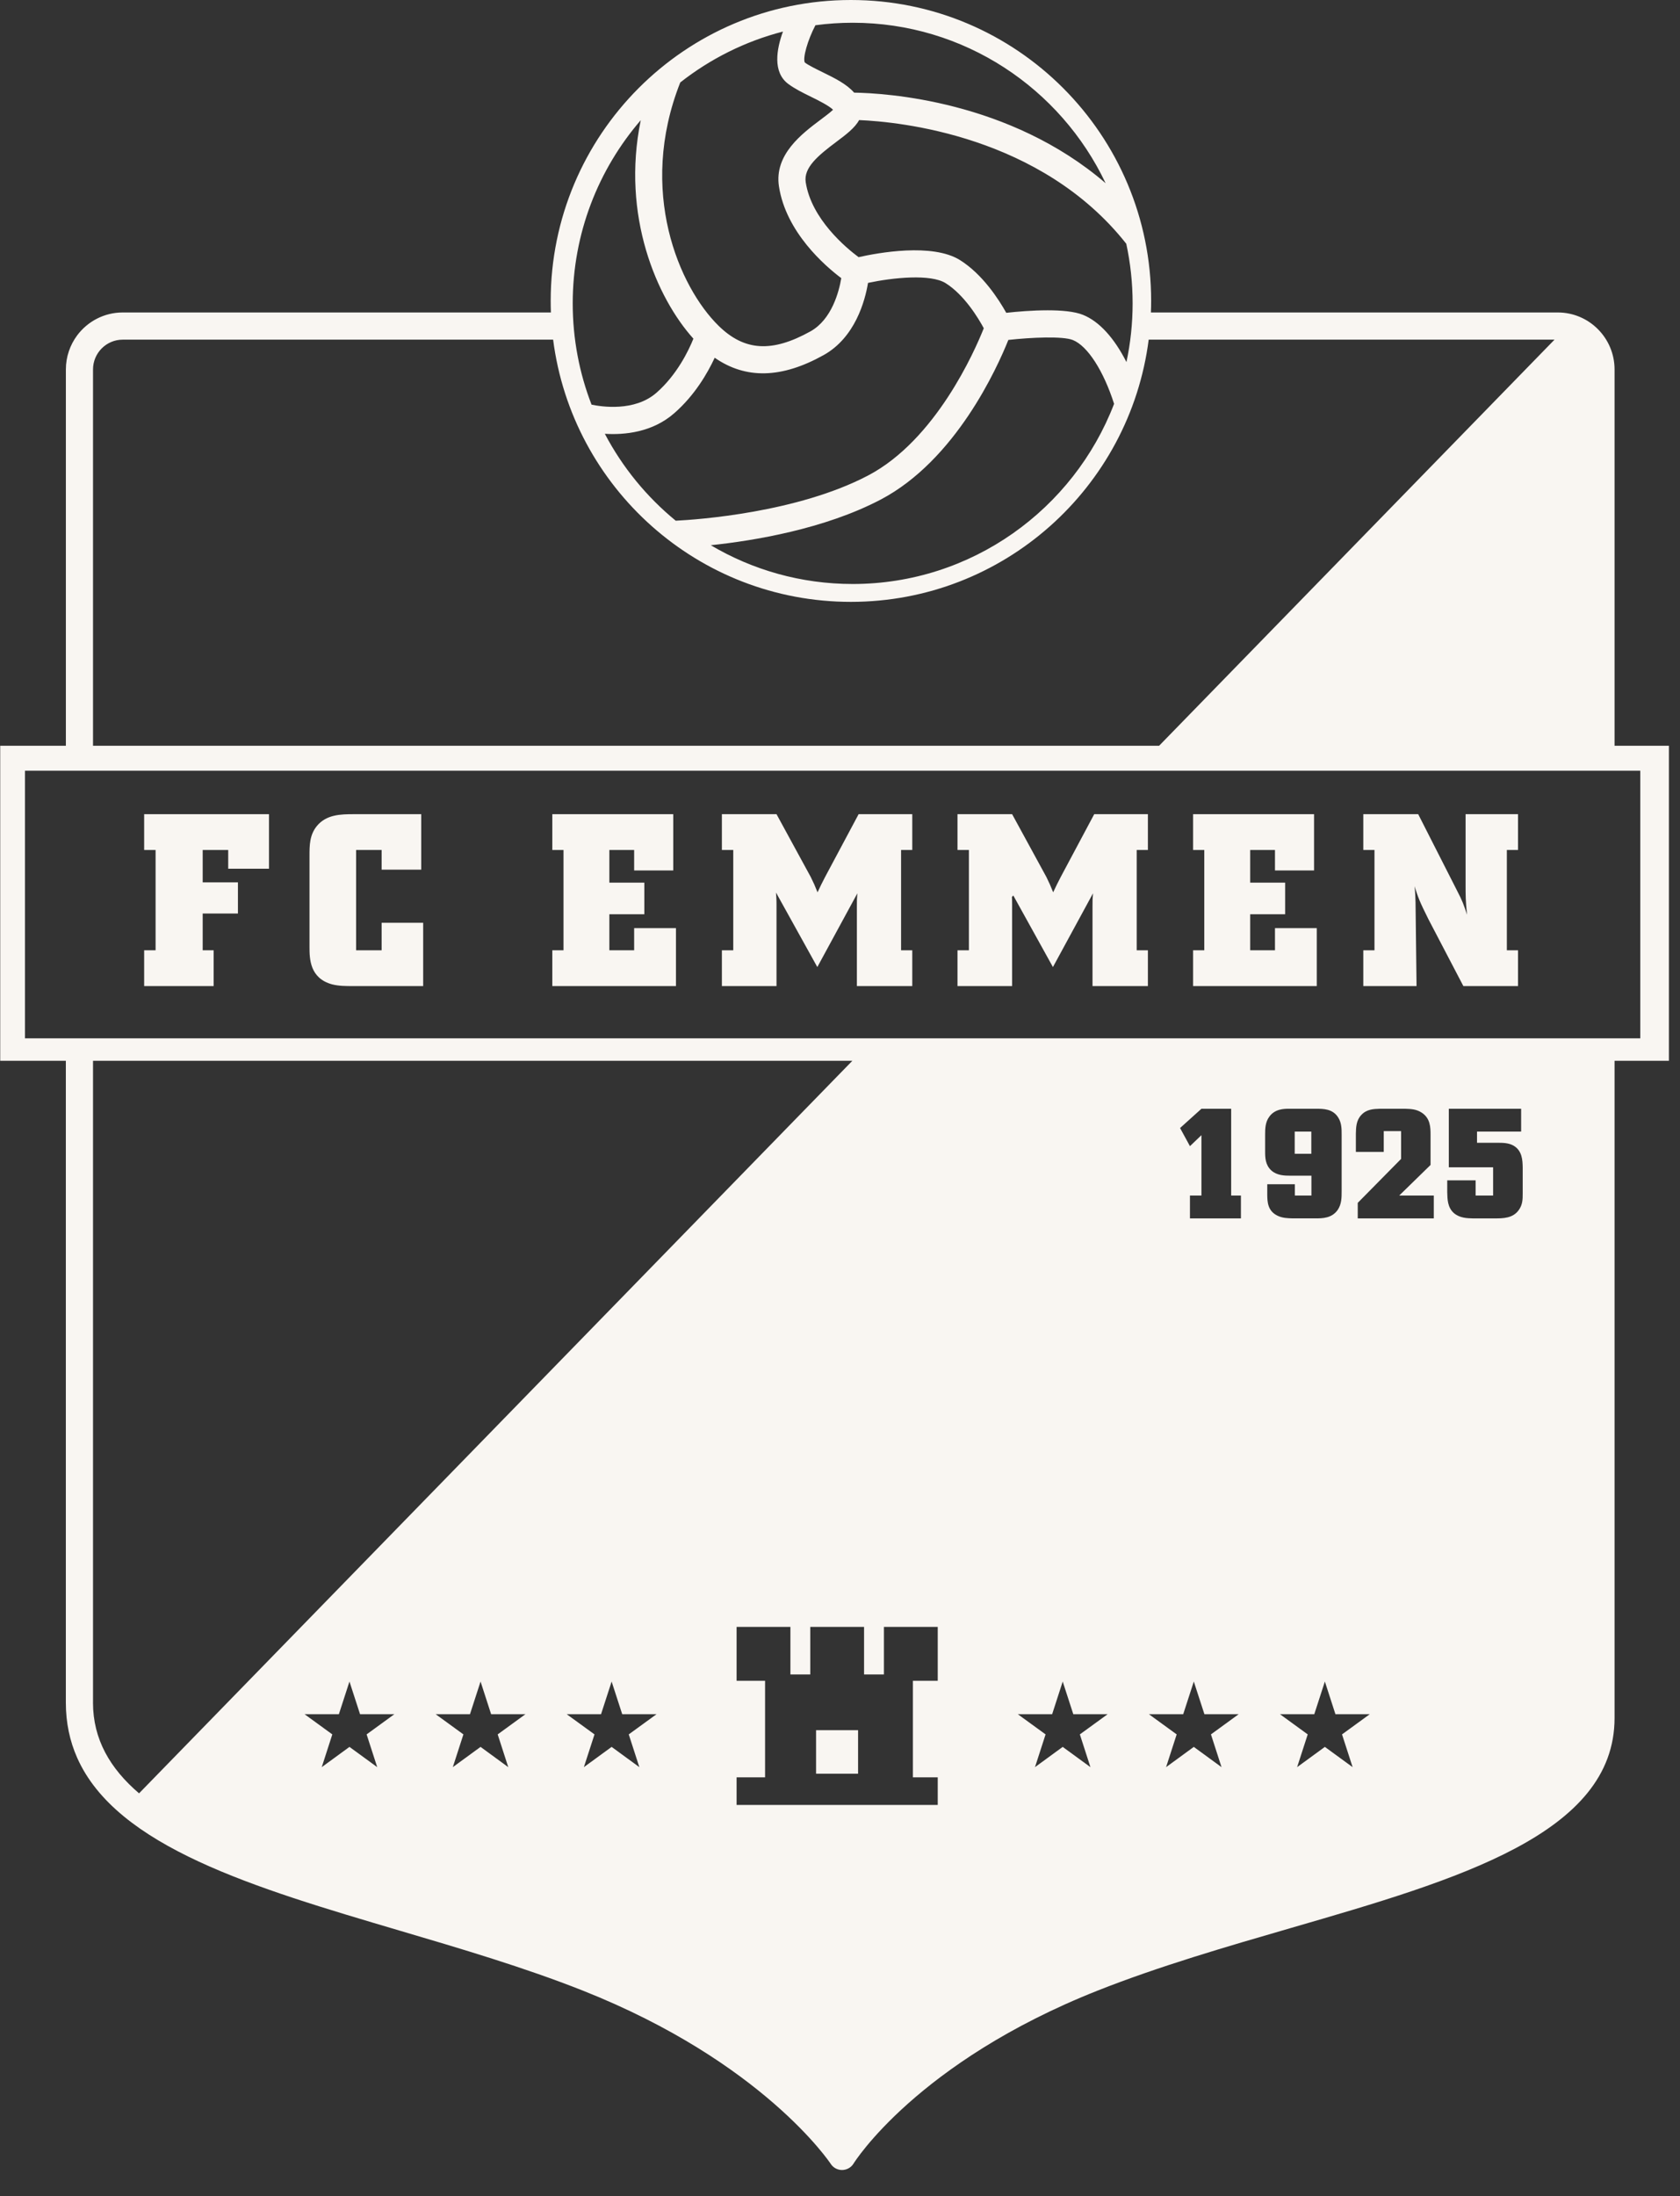 <svg width="62" height="81" viewBox="0 0 62 81" fill="none" xmlns="http://www.w3.org/2000/svg">
<rect x="0" y="0" width="62" height="81" fill="#333333" stroke="none"/>
<path d="M48.394 41.737H47.781V42.556H48.394V41.737Z" fill="#F9F6F2"/>
<path d="M31.667 63.816H30.117V65.421H31.667V63.816Z" fill="#F9F6F2"/>
<path d="M61.591 27.506H59.585V13.627C59.585 12.468 58.645 11.525 57.491 11.525H42.474C42.48 11.384 42.483 11.242 42.483 11.1C42.483 4.969 37.521 0 31.402 0C25.284 0 20.323 4.969 20.323 11.1C20.323 11.242 20.326 11.384 20.331 11.525H4.529C3.841 11.525 3.231 11.858 2.847 12.371C2.587 12.722 2.431 13.157 2.431 13.627V27.506H0.008V39.126H2.43V62.8C2.43 63.545 2.576 64.218 2.846 64.829C4.306 68.126 9.392 69.627 14.726 71.202C17.004 71.874 19.36 72.57 21.509 73.421C28.157 76.056 30.631 79.772 30.656 79.809C30.747 79.952 30.905 80.038 31.074 80.038H31.082C31.253 80.035 31.413 79.945 31.502 79.798C31.524 79.761 33.837 76.064 40.507 73.421C42.775 72.523 45.26 71.802 47.664 71.105C53.795 69.327 59.585 67.647 59.585 63.366V39.126H61.591V27.506ZM41.799 11.189C41.799 11.932 41.72 12.657 41.571 13.355C41.121 12.464 40.564 11.851 39.965 11.612C39.651 11.486 39.164 11.445 38.661 11.445C38.097 11.445 37.514 11.496 37.136 11.538C36.86 11.044 36.263 10.116 35.428 9.593C34.404 8.954 32.394 9.326 31.686 9.485C31.223 9.14 29.944 8.079 29.735 6.722C29.653 6.186 30.18 5.744 30.88 5.221C31.22 4.965 31.55 4.719 31.705 4.429C33.207 4.492 38.417 5.005 41.565 8.991C41.718 9.7 41.799 10.436 41.799 11.189ZM32.502 18.426C35.268 16.973 36.801 13.568 37.213 12.538C38.066 12.444 39.218 12.392 39.594 12.542C40.136 12.759 40.725 13.675 41.115 14.895C39.624 18.778 35.862 21.54 31.468 21.54C29.558 21.54 27.768 21.019 26.231 20.11C27.817 19.944 30.426 19.515 32.502 18.426ZM24.938 19.206C23.866 18.328 22.972 17.237 22.321 16C23.039 16.046 24.072 15.952 24.884 15.24C25.639 14.581 26.112 13.763 26.376 13.195C27.525 13.992 28.848 13.96 30.396 13.097C31.558 12.45 31.924 11.098 32.034 10.434C32.969 10.236 34.346 10.099 34.898 10.444C35.588 10.876 36.104 11.732 36.306 12.107C35.973 12.944 34.534 16.227 32.037 17.538C29.422 18.91 25.735 19.166 24.938 19.206ZM30.093 0.931C30.543 0.87 31.002 0.839 31.468 0.839C35.583 0.839 39.143 3.262 40.803 6.758C37.249 3.701 32.666 3.434 31.521 3.417C31.245 3.099 30.805 2.883 30.375 2.672C30.12 2.547 29.856 2.418 29.702 2.307C29.616 2.144 29.807 1.475 30.093 0.931ZM25.105 3.041C26.211 2.172 27.495 1.525 28.895 1.164C28.657 1.817 28.51 2.661 29.087 3.093C29.331 3.276 29.638 3.427 29.934 3.572C30.159 3.682 30.586 3.892 30.744 4.048C30.636 4.152 30.436 4.301 30.28 4.418C29.598 4.93 28.567 5.702 28.747 6.875C29.007 8.565 30.445 9.806 31.047 10.259C30.965 10.748 30.7 11.781 29.91 12.222C28.486 13.013 27.471 12.95 26.516 12.013C25.069 10.592 23.521 7.047 25.105 3.041ZM23.647 4.433C22.922 7.96 24.242 10.996 25.59 12.492C25.414 12.929 24.987 13.82 24.227 14.486C23.417 15.195 22.185 14.999 21.831 14.925C21.382 13.765 21.136 12.505 21.136 11.189C21.136 8.609 22.083 6.247 23.647 4.433ZM3.433 13.627C3.433 13.021 3.924 12.528 4.529 12.528H20.413C21.113 17.984 25.767 22.199 31.402 22.199C37.038 22.199 41.692 17.984 42.392 12.528H57.369L42.777 27.506H3.433V13.627ZM3.433 62.8V39.126H31.456L5.132 66.145C4.065 65.235 3.432 64.151 3.432 62.8H3.433ZM47.238 63.227H48.503L48.894 62.022L49.284 63.227H50.55L49.527 63.971L49.918 65.179L48.894 64.432L47.87 65.179L48.261 63.971L47.238 63.227ZM18.757 65.179L17.735 64.432L16.711 65.179L17.102 63.971L16.079 63.227H17.344L17.735 62.022L18.125 63.227H19.391L18.367 63.971L18.757 65.179ZM20.915 63.227H22.181L22.572 62.022L22.963 63.227H24.228L23.204 63.971L23.595 65.179L22.572 64.432L21.548 65.179L21.94 63.971L20.915 63.227ZM27.184 61.994V60.006H29.17V61.76H29.903V60.006H31.888V61.76H32.621V60.006H34.607V61.994H33.69V65.555H34.607V66.573H27.184V65.555H28.235V61.994H27.184ZM38.196 65.179L38.587 63.971L37.563 63.227H38.829L39.219 62.022L39.61 63.227H40.876L39.852 63.971L40.242 65.179L39.219 64.432L38.196 65.179ZM45.796 44.096V44.939H43.915V44.096H44.339V41.869L43.915 42.275L43.55 41.606L44.339 40.895H45.436V44.096H45.796ZM43.666 63.227L44.057 62.022L44.449 63.227H45.712L44.69 63.971L45.08 65.179L44.057 64.432L43.034 65.179L43.425 63.971L42.401 63.227H43.666ZM48.398 44.096V43.364H47.627C47.404 43.364 47.13 43.357 46.922 43.175C46.694 42.968 46.689 42.694 46.689 42.471V41.846C46.689 41.634 46.694 41.388 46.843 41.188C47.048 40.902 47.381 40.895 47.562 40.895H48.57C48.837 40.895 49.192 40.895 49.392 41.227C49.513 41.422 49.513 41.647 49.513 41.84V43.942C49.513 44.165 49.513 44.412 49.369 44.624C49.151 44.938 48.798 44.938 48.547 44.938H47.706C47.522 44.933 47.328 44.928 47.151 44.842C46.773 44.663 46.773 44.313 46.768 44.073V43.679H47.786V44.096H48.398ZM52.914 44.096V44.939H50.107V44.366L51.707 42.745V41.72H51.067V42.488H50.038V41.813C50.043 41.583 50.049 41.325 50.238 41.125C50.432 40.913 50.689 40.902 50.923 40.895H51.851C52.062 40.902 52.267 40.907 52.467 41.038C52.787 41.245 52.794 41.583 52.794 41.852V42.968L51.638 44.096H52.914ZM56.195 44.023C56.195 44.223 56.195 44.435 56.047 44.635C55.829 44.939 55.463 44.939 55.16 44.939H54.355C54.142 44.933 53.873 44.928 53.656 44.744C53.417 44.532 53.417 44.228 53.41 43.971V43.536H54.457V44.096H55.103V43.055H53.468V40.895H56.137V41.737H54.509V42.15H55.257C55.452 42.15 55.668 42.15 55.852 42.253C56.184 42.442 56.189 42.809 56.195 43.055V44.023ZM13.921 65.179L12.897 64.432L11.874 65.179L12.264 63.971L11.241 63.227H12.506L12.897 62.022L13.288 63.227H14.553L13.53 63.971L13.921 65.179ZM60.534 38.297H0.922V28.427H60.534V38.297Z" fill="#F9F6F2"/>
<path d="M5.32 31.351H5.742V35.05H5.32V36.37H7.884V35.05H7.48V33.694H8.781V32.545H7.48V31.351H8.422V32.042H9.927V30.03H5.32V31.351Z" fill="#F9F6F2"/>
<path d="M14.084 35.05H13.142V31.351H14.084V32.077H15.545V30.03H13.062C12.569 30.03 12.041 30.041 11.69 30.471C11.422 30.803 11.422 31.189 11.422 31.566V34.924C11.422 35.364 11.431 36.082 12.256 36.307C12.507 36.37 12.758 36.37 13.017 36.37H15.617V34.035H14.084V35.05Z" fill="#F9F6F2"/>
<path d="M23.403 35.05H22.488V33.721H23.779V32.555H22.488V31.351H23.403V32.106H24.846V30.03H20.383V31.351H20.796V35.05H20.383V36.37H24.946V34.233H23.403V35.05Z" fill="#F9F6F2"/>
<path d="M30.449 32.348C30.324 32.59 30.288 32.662 30.171 32.912C30.065 32.644 30.038 32.59 29.921 32.348L28.657 30.03H26.641V31.351H27.061V35.05H26.641V36.37H28.657V33.362C28.657 33.147 28.648 33.111 28.639 32.922L30.163 35.669L31.641 32.949C31.623 33.147 31.623 33.2 31.623 33.433V36.37H33.667V35.05H33.254V31.351H33.667V30.03H31.687L30.449 32.348Z" fill="#F9F6F2"/>
<path d="M39.145 32.348C39.02 32.59 38.984 32.662 38.867 32.912C38.76 32.644 38.733 32.59 38.617 32.348L37.352 30.03H35.336V31.351H35.757V35.05H35.336V36.37H37.352V33.362C37.352 33.225 37.349 33.161 37.345 33.083L37.396 33.03L38.858 35.669L40.337 32.949C40.319 33.147 40.319 33.2 40.319 33.433V36.37H42.363V35.05H41.95V31.351H42.363V30.03H40.382L39.145 32.348Z" fill="#F9F6F2"/>
<path d="M47.053 35.05H46.138V33.721H47.428V32.555H46.138V31.351H47.053V32.106H48.495V30.03H44.031V31.351H44.444V35.05H44.031V36.37H48.595V34.233H47.053V35.05Z" fill="#F9F6F2"/>
<path d="M54.087 32.572C54.087 33.066 54.087 33.2 54.14 33.739C54.014 33.354 53.978 33.246 53.754 32.814L52.338 30.03H50.312V31.351H50.725V35.05H50.312V36.37H52.277L52.24 33.281C52.231 33.039 52.231 32.939 52.204 32.688C52.338 33.111 52.383 33.237 52.714 33.901L54.005 36.37H56.022V35.05H55.61V31.351H56.022V30.03H54.087V32.572Z" fill="#F9F6F2"/>
</svg>
